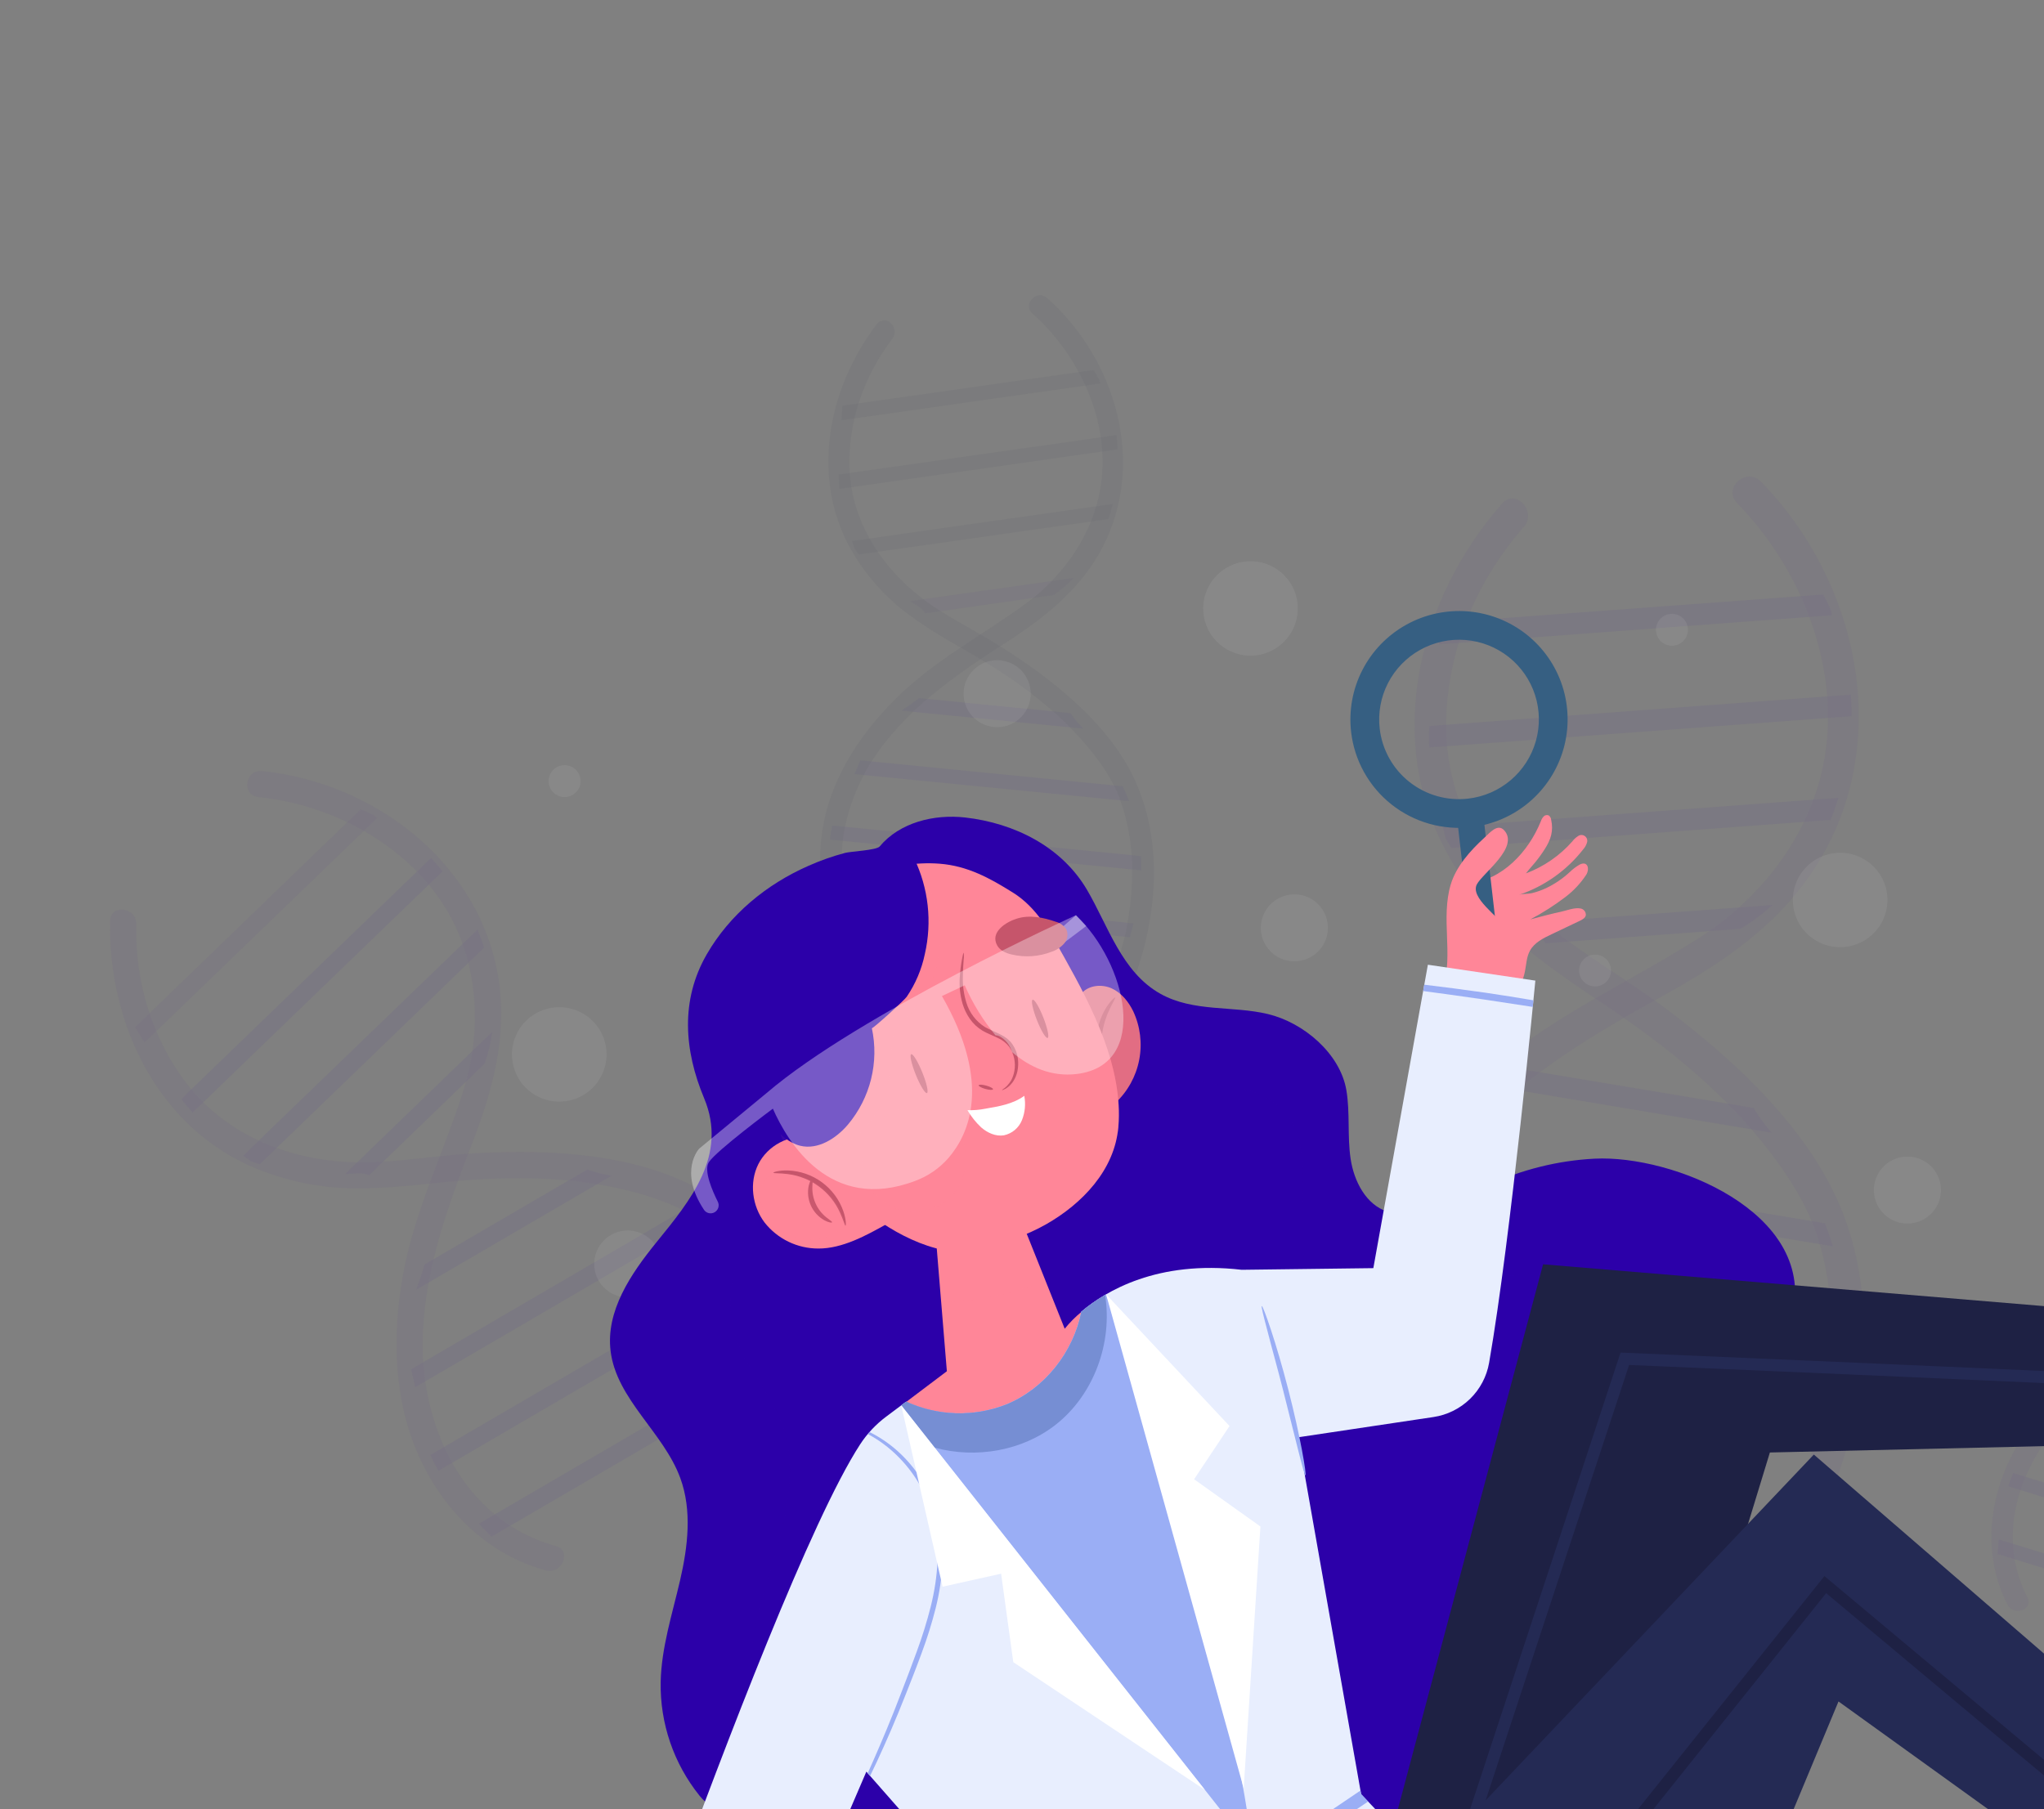 <svg width="750" height="664" viewBox="0 0 750 664" fill="none" xmlns="http://www.w3.org/2000/svg">
<rect x="0" y="0" width="750" height="664" fill="#808080" stroke="none"/>
<g clip-path="url(#clip0_25_651)">
<g style="mix-blend-mode:color-burn" opacity="0.38">
<g style="mix-blend-mode:color-burn" opacity="0.38">
<g style="mix-blend-mode:color-burn" opacity="0.38">
<path d="M137.276 299.242C137.624 299.596 138.008 299.913 138.42 300.189L53.017 382.635C51.873 380.753 50.719 378.874 49.536 377.014L132.36 297.004C134.03 297.696 135.657 298.4 137.276 299.242Z" fill="#4C248E"/>
</g>
<g style="mix-blend-mode:color-burn" opacity="0.38">
<path d="M158.15 314.893C159.628 316.458 161.051 318.079 162.422 319.755L70.686 408.308C70.103 407.667 69.52 407.025 68.963 406.354C68.128 405.369 67.288 404.363 66.533 403.335L158.15 314.893Z" fill="#2C00A9"/>
</g>
<g style="mix-blend-mode:color-burn" opacity="0.38">
<path d="M175.211 341.151C176.115 343.333 176.924 345.544 177.639 347.784L95.266 427.309L93.712 426.791C93.147 426.6 92.597 426.382 92.038 426.168L89.212 424.144L175.211 341.151Z" fill="#2C00A9"/>
</g>
<g style="mix-blend-mode:color-burn" opacity="0.38">
<path d="M180.638 378.664C180.105 382.64 179.172 386.551 177.853 390.34L135.417 431.344C134.135 430.748 132.718 430.499 131.308 430.621C129.747 430.72 128.173 430.811 126.604 430.879L180.638 378.664Z" fill="#2C00A9"/>
</g>
<g style="mix-blend-mode:color-burn" opacity="0.38">
<path d="M155.754 464.075L215.502 429.226C218.4 430.237 221.38 430.994 224.409 431.489L152.728 473.32C153.84 470.184 154.916 467.172 155.754 464.075Z" fill="#2C00A9"/>
</g>
<g style="mix-blend-mode:color-burn" opacity="0.38">
<path d="M151.782 506.522C151.432 505.214 151.15 503.865 150.829 502.538L254.285 442.13C256.42 443.336 258.521 444.6 260.588 445.923L152.32 509.125C152.153 508.247 151.981 507.392 151.782 506.522Z" fill="#2C00A9"/>
</g>
<g style="mix-blend-mode:color-burn" opacity="0.38">
<path d="M157.909 533.989L279.671 462.943C281.015 464.635 282.303 466.375 283.536 468.164L160.845 539.79C159.766 537.909 158.786 535.972 157.909 533.989Z" fill="#2C00A9"/>
</g>
<g style="mix-blend-mode:color-burn" opacity="0.38">
<path d="M175.722 559.179L294.92 489.641C295.745 491.699 296.518 493.772 297.214 495.774L180.297 563.982C178.744 562.404 177.217 560.796 175.722 559.179Z" fill="#2C00A9"/>
</g>
<g style="mix-blend-mode:color-burn" opacity="0.38">
<path d="M96.06 282.967C137.846 287.225 176.622 317.147 183.029 359.891C186.183 380.951 180.503 400.914 172.974 420.369C164.307 442.693 156.254 464.876 155.168 489.032C153.664 522.407 169.644 557.97 203.97 567.407C209.972 569.058 206.2 577.945 200.308 576.366C178.737 570.43 162.607 554.294 153.608 534.173C144.459 513.705 143.911 490.442 147.721 468.655C151.864 445.001 162.456 423.768 169.767 401.112C175.871 382.221 176.038 361.285 168.377 342.834C156.274 313.812 125.172 295.613 94.769 292.511C88.575 291.891 89.887 282.342 96.06 282.967Z" fill="#4C248E"/>
</g>
<g style="mix-blend-mode:color-burn" opacity="0.38">
<path d="M50.002 339.085C49.438 360.458 55.98 381.932 69.344 398.741C83.294 416.247 104.805 425.072 126.791 426.418C138.395 427.115 149.988 425.513 161.462 424.319C172.683 423.121 183.967 422.613 195.25 422.799C216.436 423.209 239.636 426.532 258.222 437.348C287.836 454.681 306.191 488.627 312.602 521.545C313.791 527.643 304.266 528.782 303.019 522.722C299.169 503.111 290.885 484.639 278.798 468.716C272.77 460.766 265.514 453.823 257.302 448.148C248.71 442.245 238.841 438.906 228.785 436.528C206.605 431.302 183.718 431.702 161.199 434.032C149.749 435.231 138.347 436.44 126.823 436.04C115.747 435.592 104.835 433.237 94.565 429.081C58.108 414.459 39.455 375.567 40.438 337.864C40.601 331.654 50.148 332.982 49.995 339.144L50.002 339.085Z" fill="#4C248E"/>
</g>
<g style="mix-blend-mode:color-burn" opacity="0.38">
<path d="M671.856 224.02C671.908 224.62 672.017 225.212 672.182 225.791L527.948 236.492C528.375 233.825 528.738 231.175 529.077 228.519L668.999 218.175C670.017 220.057 670.988 222.019 671.856 224.02Z" fill="#2C00A9"/>
</g>
<g style="mix-blend-mode:color-burn" opacity="0.38">
<path d="M679.154 254.923C679.32 257.545 679.417 260.164 679.37 262.843L524.431 274.327C524.376 273.271 524.345 272.219 524.347 271.159C524.337 269.589 524.373 268.018 524.43 266.441L679.154 254.923Z" fill="#2C00A9"/>
</g>
<g style="mix-blend-mode:color-burn" opacity="0.38">
<path d="M674.608 292.794C673.746 295.544 672.782 298.253 671.699 300.902L532.547 311.222C532.193 310.667 531.836 310.102 531.503 309.542C531.17 308.981 530.776 308.278 530.426 307.653L529.401 303.574L674.608 292.794Z" fill="#2C00A9"/>
</g>
<g style="mix-blend-mode:color-burn" opacity="0.38">
<path d="M650.382 332.132C646.788 335.433 642.867 338.363 638.682 340.875L567.035 346.191C566.302 344.633 565.176 343.293 563.767 342.303C562.229 341.195 560.695 340.056 559.163 338.886L650.382 332.132Z" fill="#2C00A9"/>
</g>
<g style="mix-blend-mode:color-burn" opacity="0.38">
<path d="M560.397 392.749L643.489 406.625C645.395 409.84 647.588 412.877 650.041 415.697L550.365 399.027C553.761 397 557.198 394.997 560.397 392.749Z" fill="#2C00A9"/>
</g>
<g style="mix-blend-mode:color-burn" opacity="0.38">
<path d="M523.529 429.388C524.275 427.912 525.016 426.414 525.756 424.917L669.64 448.956C670.697 451.75 671.682 454.575 672.569 457.415L521.972 432.267C522.486 431.332 523.048 430.361 523.529 429.388Z" fill="#2C00A9"/>
</g>
<g style="mix-blend-mode:color-burn" opacity="0.38">
<path d="M507.815 459.881L677.147 488.18C677.083 490.795 676.923 493.437 676.669 496.069L506.047 467.558C506.498 464.969 507.089 462.407 507.815 459.881Z" fill="#2C00A9"/>
</g>
<g style="mix-blend-mode:color-burn" opacity="0.38">
<path d="M504.778 497.337L670.511 525.027C669.675 527.531 668.785 530.048 667.863 532.575L505.306 505.401C505.08 502.726 504.918 500.034 504.778 497.337Z" fill="#2C00A9"/>
</g>
<g style="mix-blend-mode:color-burn" opacity="0.38">
<path d="M646.064 176.681C681.781 213.212 694.671 271.417 667.262 316.429C653.795 338.603 632.868 352.884 610.621 365.216C585.094 379.373 560.221 393.879 540.343 415.651C512.873 445.738 500.029 491.417 524.759 527.04C529.074 533.258 518.621 538.646 514.364 532.515C498.831 510.168 496.392 482.488 503.663 456.742C511.097 430.417 528.738 408.219 549.299 390.788C571.643 371.91 598.2 360.236 622.685 344.705C643.186 331.736 659.673 312.308 666.891 289.05C678.239 252.444 663.383 211.19 637.367 184.618C632.068 179.2 640.749 171.289 646.043 176.686L646.064 176.681Z" fill="#4C248E"/>
</g>
<g style="mix-blend-mode:color-burn" opacity="0.38">
<path d="M559.138 193.362C541.922 212.928 531.252 238.171 530.645 264.285C529.958 291.549 543.235 316.553 562.725 334.923C572.987 344.585 585.126 352.136 596.786 359.988C608.217 367.603 619.166 375.917 629.568 384.882C649.058 401.759 668.197 422.947 677.079 447.533C691.28 486.809 681.861 532.916 662.211 568.748C658.576 575.421 648.705 569.005 652.336 562.402C664.047 541.036 670.726 517.29 671.865 492.969C672.453 480.812 671.092 468.641 667.834 456.917C664.424 444.701 657.822 433.91 650.261 423.844C633.602 401.684 611.893 384.239 589.009 368.887C577.374 361.086 565.774 353.333 555.302 343.99C545.276 334.92 536.899 324.186 530.542 312.261C507.854 270.199 520.817 219.256 551.186 184.779C556.194 179.095 564.075 187.799 559.12 193.424L559.138 193.362Z" fill="#4C248E"/>
</g>
<g style="mix-blend-mode:color-burn" opacity="0.38">
<path d="M403.422 139.566C403.487 139.958 403.59 140.343 403.73 140.715L308.724 154.216C308.877 152.443 309.03 150.715 309.123 148.889L401.26 135.803C402.013 136.992 402.745 138.277 403.422 139.566Z" fill="#1E2144"/>
</g>
<g style="mix-blend-mode:color-burn" opacity="0.38">
<path d="M409.626 159.695C409.85 161.425 410.017 163.158 410.107 164.9L308.051 179.402C307.978 178.703 307.905 178.005 307.854 177.3C307.78 176.26 307.742 175.222 307.701 174.173L409.626 159.695Z" fill="#1E2144"/>
</g>
<g style="mix-blend-mode:color-burn" opacity="0.38">
<path d="M408.302 184.964C407.863 186.822 407.343 188.656 406.739 190.466L315.096 203.477C314.841 203.123 314.576 202.773 314.329 202.406C314.083 202.039 313.797 201.614 313.539 201.204C313.247 200.325 312.965 199.443 312.68 198.551L408.302 184.964Z" fill="#1E2144"/>
</g>
<g style="mix-blend-mode:color-burn" opacity="0.38">
<path d="M394.022 212.075C391.783 214.421 389.312 216.534 386.646 218.382L339.431 225.096C338.878 224.095 338.071 223.258 337.09 222.669C336.02 221.998 334.958 221.314 333.9 220.606L394.022 212.075Z" fill="#4C248E"/>
</g>
<g style="mix-blend-mode:color-burn" opacity="0.38">
<path d="M337.159 256.203L392.784 261.7C394.189 263.735 395.767 265.646 397.5 267.411L330.77 260.822C332.957 259.312 335.142 257.838 337.159 256.203Z" fill="#2C00A9"/>
</g>
<g style="mix-blend-mode:color-burn" opacity="0.38">
<path d="M314.39 282.101L315.662 279.048L411.994 288.567C412.817 290.36 413.587 292.182 414.304 294.034L313.452 284.096C313.807 283.42 314.112 282.768 314.39 282.101Z" fill="#2C00A9"/>
</g>
<g style="mix-blend-mode:color-burn" opacity="0.38">
<path d="M305.347 302.976L418.698 314.181C418.774 315.916 418.787 317.667 418.744 319.423L304.514 308.135C304.701 306.402 304.979 304.68 305.347 302.976Z" fill="#2C00A9"/>
</g>
<g style="mix-blend-mode:color-burn" opacity="0.38">
<path d="M305.018 327.911L415.949 338.863C415.519 340.581 415.05 342.284 414.543 343.97L305.704 333.243C305.453 331.452 305.221 329.691 305.018 327.911Z" fill="#2C00A9"/>
</g>
<g style="mix-blend-mode:color-burn" opacity="0.38">
<path d="M384.214 109.382C409.503 131.965 420.632 169.921 404.498 200.937C396.559 216.217 383.355 226.593 369.184 235.747C352.908 246.251 337.099 256.96 324.904 272.252C308.065 293.393 301.614 324.241 319.558 346.683C322.699 350.606 315.982 354.64 312.916 350.742C301.644 336.667 298.769 318.438 302.445 301.053C306.204 283.337 316.895 267.845 329.739 255.399C343.689 241.883 360.708 233.003 376.249 221.636C389.211 212.145 399.302 198.545 403.038 182.83C408.966 158.083 397.262 131.449 378.828 115.019C375.076 111.671 380.475 106.041 384.171 109.393L384.214 109.382Z" fill="#1E2144"/>
</g>
<g style="mix-blend-mode:color-burn" opacity="0.38">
<path d="M327.433 124.289C316.905 138.005 310.971 155.187 311.728 172.501C312.516 190.526 322.4 206.534 336.126 217.832C343.343 223.763 351.722 228.23 359.785 232.885C367.69 237.418 375.307 242.434 382.591 247.905C396.244 258.208 409.864 271.37 416.838 287.258C428.002 312.645 423.824 343.58 412.401 368.147C410.285 372.692 403.472 368.91 405.58 364.379C412.383 349.715 415.745 333.698 415.409 317.547C415.257 309.487 413.819 301.505 411.151 293.899C408.341 285.967 403.491 279.118 398.04 272.794C386.033 258.916 370.916 248.264 355.033 239.139C346.932 234.472 338.966 229.882 331.61 224.16C324.57 218.605 318.548 211.874 313.812 204.265C296.926 177.425 303.219 143.131 321.774 118.933C324.838 114.943 330.445 120.359 327.403 124.262L327.433 124.289Z" fill="#1E2144"/>
</g>
<g style="mix-blend-mode:color-burn" opacity="0.38">
<path d="M751.725 521.969L753.573 519.194C784.443 528.672 815.271 538.164 846.058 547.672C846.504 549.592 846.9 551.538 847.228 553.49L750.461 523.686C750.891 523.115 751.296 522.539 751.725 521.969Z" fill="#2C00A9"/>
</g>
<g style="mix-blend-mode:color-burn" opacity="0.38">
<path d="M738.688 540.597L847.527 574.118C847.227 575.84 846.891 577.556 846.52 579.266L736.891 545.478C737.406 543.821 738.006 542.192 738.688 540.597Z" fill="#2C00A9"/>
</g>
<g style="mix-blend-mode:color-burn" opacity="0.38">
<path d="M733.391 564.971L839.901 597.771C839.183 599.354 838.332 600.949 837.499 602.483L732.973 570.314C733.123 568.53 733.255 566.808 733.391 564.971Z" fill="#2C00A9"/>
</g>
<g style="mix-blend-mode:color-burn" opacity="0.38">
<path d="M854.585 366.531C874.857 393.695 878.147 433.159 856.204 460.306C845.371 473.694 830.358 481.239 814.643 487.399C796.624 494.506 778.977 501.81 763.985 514.375C743.27 531.745 730.796 560.697 743.902 586.259C746.238 590.716 738.829 593.317 736.625 588.927C728.391 572.898 729.201 554.445 736.284 538.141C743.495 521.507 757.054 508.448 772.131 498.801C788.492 488.319 806.937 483.013 824.429 474.963C839.033 468.235 851.617 456.908 858.422 442.251C869.104 419.182 862.98 390.746 848.228 370.97C845.219 366.943 851.665 362.492 854.628 366.519L854.585 366.531Z" fill="#4C248E"/>
</g>
<g style="mix-blend-mode:color-burn" opacity="0.38">
<path d="M796.01 369.837C782.769 381.187 773.922 396.804 771.004 413.977C768.184 431.829 774.679 449.464 785.864 463.255C791.758 470.508 799.071 476.538 806.046 482.715C812.879 488.73 819.331 495.162 825.364 501.975C836.689 514.794 847.404 530.409 851.068 547.366C856.937 574.469 846.674 603.957 830.592 625.795C827.609 629.831 821.684 624.763 824.67 620.737C834.262 607.722 840.751 592.694 843.644 576.8C845.102 568.871 845.284 560.762 844.184 552.778C843.022 544.439 839.63 536.766 835.552 529.47C826.488 513.413 813.766 500.022 800.108 487.908C793.16 481.792 786.223 475.673 780.152 468.569C774.36 461.727 769.799 453.933 766.673 445.534C755.492 415.866 768.49 383.502 791.494 363.468C795.281 360.174 799.696 366.593 795.946 369.855L796.01 369.837Z" fill="#4C248E"/>
</g>
</g>
</g>
<g style="mix-blend-mode:overlay" opacity="0.26">
<g style="mix-blend-mode:overlay" opacity="0.26">
<path d="M679.686 347.029C670.426 349.51 660.911 344.028 658.434 334.784C655.957 325.541 661.456 316.035 670.717 313.554C679.977 311.073 689.492 316.555 691.969 325.799C694.445 335.043 688.946 344.548 679.686 347.029Z" fill="white"/>
</g>
<g style="mix-blend-mode:overlay" opacity="0.26">
<path d="M463.328 240.039C454.068 242.521 444.553 237.038 442.076 227.795C439.6 218.551 445.099 209.046 454.359 206.564C463.619 204.083 473.134 209.565 475.611 218.809C478.087 228.053 472.589 237.558 463.328 240.039Z" fill="white"/>
</g>
<g style="mix-blend-mode:overlay" opacity="0.26">
<path d="M611.953 225.483C613.073 225.181 614.258 225.217 615.358 225.587C616.458 225.957 617.422 226.645 618.13 227.563C618.837 228.481 619.256 229.588 619.333 230.745C619.409 231.901 619.141 233.055 618.561 234.059C617.981 235.064 617.116 235.874 616.075 236.388C615.034 236.901 613.864 237.096 612.714 236.945C611.563 236.795 610.483 236.307 609.61 235.544C608.738 234.78 608.112 233.775 607.812 232.656C607.41 231.157 607.621 229.56 608.397 228.216C609.173 226.871 610.452 225.888 611.953 225.483Z" fill="white"/>
</g>
<g style="mix-blend-mode:overlay" opacity="0.26">
<path d="M583.76 350.531C584.878 350.231 586.061 350.269 587.157 350.64C588.254 351.012 589.215 351.699 589.92 352.616C590.624 353.533 591.04 354.639 591.116 355.792C591.191 356.946 590.922 358.097 590.342 359.098C589.763 360.1 588.899 360.908 587.86 361.42C586.821 361.932 585.654 362.125 584.506 361.974C583.358 361.824 582.28 361.337 581.41 360.575C580.54 359.813 579.915 358.81 579.616 357.693C579.215 356.196 579.426 354.6 580.203 353.256C580.98 351.913 582.259 350.933 583.76 350.531Z" fill="white"/>
</g>
<g style="mix-blend-mode:overlay" opacity="0.26">
<path d="M478.12 352.384C471.555 354.143 464.808 350.256 463.052 343.702C461.296 337.148 465.195 330.409 471.761 328.65C478.326 326.89 485.073 330.777 486.829 337.331C488.585 343.885 484.686 350.625 478.12 352.384Z" fill="white"/>
</g>
<g style="mix-blend-mode:overlay" opacity="0.26">
<path d="M700.394 449.03C693.603 449.316 687.871 444.051 687.59 437.271C687.31 430.491 692.587 424.763 699.378 424.477C706.169 424.191 711.901 429.455 712.182 436.235C712.462 443.015 707.184 448.744 700.394 449.03Z" fill="white"/>
</g>
<g style="mix-blend-mode:overlay" opacity="0.26">
<path d="M209.691 403.703C200.431 406.185 190.916 400.702 188.439 391.459C185.962 382.215 191.461 372.71 200.722 370.228C209.982 367.747 219.497 373.229 221.973 382.473C224.45 391.717 218.951 401.222 209.691 403.703Z" fill="white"/>
</g>
<g style="mix-blend-mode:overlay" opacity="0.26">
<path d="M205.656 281.011C206.777 280.711 207.963 280.749 209.061 281.121C210.16 281.494 211.124 282.183 211.829 283.103C212.535 284.022 212.952 285.13 213.026 286.287C213.101 287.443 212.83 288.596 212.248 289.599C211.667 290.603 210.8 291.412 209.758 291.923C208.716 292.435 207.546 292.627 206.395 292.475C205.245 292.322 204.166 291.833 203.295 291.067C202.424 290.302 201.8 289.296 201.502 288.176C201.303 287.434 201.253 286.659 201.354 285.897C201.455 285.135 201.706 284.4 202.092 283.735C202.477 283.069 202.991 282.486 203.603 282.019C204.214 281.551 204.912 281.209 205.656 281.011Z" fill="white"/>
</g>
<g style="mix-blend-mode:overlay" opacity="0.26">
<path d="M306.093 423.742C304.477 420.947 305.438 417.371 308.239 415.755C311.04 414.138 314.621 415.094 316.237 417.89C317.853 420.685 316.892 424.261 314.091 425.877C311.29 427.493 307.71 426.537 306.093 423.742Z" fill="white"/>
</g>
<g style="mix-blend-mode:overlay" opacity="0.26">
<path d="M367.117 266.808C360.355 267.497 354.318 262.584 353.633 255.833C352.948 249.082 357.874 243.05 364.636 242.36C371.398 241.67 377.435 246.584 378.12 253.335C378.805 260.086 373.878 266.118 367.117 266.808Z" fill="white"/>
</g>
<g style="mix-blend-mode:overlay" opacity="0.26">
<path d="M223.501 474.081C217.851 470.327 216.322 462.707 220.088 457.062C223.853 451.417 231.486 449.884 237.136 453.638C242.787 457.393 244.315 465.013 240.55 470.658C236.785 476.303 229.152 477.836 223.501 474.081Z" fill="white"/>
</g>
</g>
<path d="M538.859 324.256C551.276 322.958 560.845 312.564 565.336 301.502C565.554 300.828 565.908 300.205 566.376 299.673C566.613 299.411 566.929 299.231 567.275 299.161C567.622 299.09 567.983 299.133 568.303 299.282C568.539 299.463 568.736 299.689 568.882 299.948C569.028 300.207 569.12 300.492 569.152 300.787C570.084 304.948 569.047 308.109 566.839 311.585C565.721 313.343 564.496 315.03 563.169 316.637C562.073 317.956 560.934 319.162 559.908 320.531C566.48 318.065 572.341 314.016 576.97 308.745C577.522 308.011 578.2 307.382 578.972 306.886C579.34 306.603 579.79 306.447 580.254 306.442C580.718 306.437 581.171 306.582 581.544 306.856C581.918 307.13 582.192 307.519 582.326 307.962C582.459 308.406 582.444 308.881 582.284 309.315C582.013 310.177 581.565 310.972 580.969 311.651C574.91 319.438 566.687 325.27 557.328 328.414C558.756 327.951 560.608 328.127 562.124 327.778C563.918 327.335 565.665 326.718 567.339 325.936C570.477 324.431 573.372 322.465 575.926 320.102C577.035 319.014 578.279 318.071 579.627 317.298C582.655 315.815 583.337 318.914 582.04 321.017C580.013 324.103 577.481 326.827 574.551 329.076C570.449 332.204 566.099 334.993 561.544 337.416C565.315 336.406 569.096 335.392 572.919 334.573C574.963 334.105 577.74 333.008 579.854 333.399C580.443 333.475 580.981 333.772 581.358 334.23C581.735 334.688 581.923 335.272 581.885 335.864C581.693 336.895 580.627 337.477 579.677 337.937L569.257 342.894C566.218 344.335 562.997 345.951 561.387 348.889C560.135 351.162 560.048 353.864 559.563 356.399C558.901 359.76 557.496 362.932 555.452 365.684C554.698 366.706 553.243 367.666 552.753 368.823C552.112 370.306 552.691 372.851 553.09 374.34" fill="#FF8698"/>
<path d="M495.759 268.607C494.861 260.789 496.305 252.879 499.909 245.877C503.513 238.875 509.114 233.095 516.005 229.269C522.896 225.442 530.767 223.741 538.622 224.38C546.477 225.019 553.964 227.97 560.136 232.859C566.308 237.748 570.888 244.356 573.297 251.847C575.705 259.339 575.834 267.377 573.667 274.945C571.5 282.513 567.135 289.272 561.123 294.367C555.111 299.462 547.723 302.663 539.892 303.567C534.693 304.167 529.427 303.739 524.395 302.306C519.363 300.874 514.664 298.466 510.566 295.22C506.467 291.974 503.05 287.952 500.51 283.386C497.969 278.82 496.355 273.798 495.759 268.607ZM538.685 293.097C544.443 292.434 549.876 290.082 554.298 286.337C558.719 282.592 561.93 277.622 563.524 272.058C565.118 266.493 565.024 260.582 563.253 255.074C561.483 249.566 558.116 244.707 553.577 241.112C549.039 237.517 543.534 235.348 537.758 234.878C531.982 234.409 526.195 235.66 521.128 238.475C516.062 241.289 511.944 245.54 509.295 250.689C506.647 255.839 505.586 261.655 506.248 267.403C507.136 275.107 511.051 282.142 517.133 286.96C523.216 291.778 530.968 293.985 538.685 293.097Z" fill="#365F82"/>
<path d="M548.044 374.598C549.322 374.452 550.49 373.805 551.291 372.799C552.092 371.794 552.461 370.512 552.316 369.236L544.546 301.59C544.477 300.958 544.283 300.345 543.975 299.787C543.667 299.23 543.252 298.739 542.753 298.343C542.254 297.947 541.682 297.653 541.068 297.48C540.455 297.306 539.813 297.255 539.18 297.33C538.547 297.401 537.935 297.595 537.378 297.903C536.82 298.21 536.329 298.624 535.932 299.121C535.535 299.618 535.24 300.188 535.064 300.799C534.887 301.41 534.833 302.049 534.905 302.681L542.684 370.359C542.832 371.631 543.479 372.792 544.484 373.586C545.489 374.381 546.77 374.745 548.044 374.598Z" fill="#365F82"/>
<path d="M529.606 362.329C531.405 356.262 531.184 349.813 530.945 343.507C530.705 337.2 530.492 330.738 532.294 324.682C534.258 318.035 539.516 312.136 544.537 307.565C546.63 305.659 549.544 302.006 551.992 304.793C557.459 311.009 544.064 320.457 541.913 324.532C539.324 329.443 549.747 336.257 552.19 340.219C554.35 343.854 555.721 347.903 556.213 352.102C556.705 356.301 556.307 360.558 555.046 364.596" fill="#FF8698"/>
<path d="M412.228 705.869C401.329 722.546 385.496 736.875 366.172 741.836C346.847 746.798 324.049 740.586 313.033 724.015C306.583 714.346 304.595 702.239 298.573 692.25C293.659 684.096 286.31 677.847 278.394 672.72C271.422 668.217 261.925 665.496 256.705 659.054C247.197 647.234 242.143 632.457 242.421 617.293C242.686 604.605 246.684 592.341 249.544 579.961C252.403 567.581 253.987 554.358 249.618 542.445C243.477 525.661 226.235 513.596 224.047 495.844C222.239 481.17 231.415 467.565 240.781 456.029C253.421 440.481 267.102 423.959 258.357 403.041C251.029 385.492 249.602 367.126 259.318 350.254C267.758 335.603 281.26 324.509 296.666 317.748C301.002 315.82 305.484 314.238 310.069 313.017C312.2 312.446 321.574 312.066 322.771 310.651C330.159 301.833 342.695 298.725 354.176 300.025C372.268 302.095 389.515 310.729 398.806 326.486C406.618 339.745 411.555 356.806 425.87 364.766C438.006 371.498 452.233 369.031 465.279 372.168C478.325 375.306 491.776 386.643 494.033 400.182C495.41 408.43 494.34 416.923 495.562 425.189C496.783 433.455 501.185 442.168 509.157 444.693C515.247 446.629 522.776 446.093 529.005 444.242C534.917 442.487 540.379 437.604 546.023 434.975C558.3 429.236 571.574 425.927 585.108 425.231C613.815 423.796 665.715 444.834 657.883 481.819C654.367 498.524 637.186 507.948 625.291 520.185C610.35 535.585 603.02 558.509 607.822 579.412C610.187 589.686 615.31 599.858 613.418 610.224C609.449 631.802 578.096 640.659 575.661 662.51C574.415 673.626 581.427 685.39 576.857 695.606C574.213 701.546 568.252 705.252 562.423 708.125C534.416 721.782 502.307 724.464 472.436 715.642" fill="#2C00A9"/>
<g style="mix-blend-mode:multiply" opacity="0.25">
<g style="mix-blend-mode:multiply" opacity="0.25">
<path d="M427.824 644.34C419.487 639.816 412.475 633.202 407.477 625.15C402.478 617.097 399.666 607.882 399.317 598.411C399.047 587.52 402.082 576.859 403.85 566.117C405.619 555.374 405.945 543.764 400.746 534.204C392.792 519.604 374.548 513.985 363.596 501.488C358.856 495.948 355.643 489.27 354.273 482.111C352.904 474.952 353.424 467.559 355.784 460.659C359.543 450.101 367.733 439.803 364.779 428.992C361.891 418.471 349.634 413.504 338.758 412.84C320.307 411.732 302.024 419.685 289.027 432.581C272.369 449.115 261.005 475.9 273.033 498.036C277.41 506.106 283.411 513.331 286.721 521.892C292.613 537.193 289.102 554.386 284.506 570.126C279.909 585.866 274.21 601.925 275.962 618.221C277.052 628.425 282.577 644.143 291.787 650.052C300.535 655.686 313.538 655.211 323.112 660.772C331.683 665.747 338.99 673.841 340.574 683.629C341.487 689.254 340.472 695.053 341.418 700.715C343.461 712.898 354.898 722.177 367.095 724.106C379.292 726.035 391.891 721.793 402.202 714.938C412.513 708.084 420.934 698.818 429.234 689.653" fill="#2C00A9"/>
</g>
</g>
<g style="mix-blend-mode:multiply" opacity="0.25">
<g style="mix-blend-mode:multiply" opacity="0.25">
<path d="M615.105 529.296C606.824 539.641 597.366 550.404 596.368 563.596C595.389 576.475 602.821 588.445 611.16 598.303C619.498 608.162 629.226 617.237 634.464 629.032C646.068 655.293 631.742 686.325 611.505 706.758L610.187 708.057L503.011 736.775C497.81 734.777 492.852 732.198 488.232 729.087C459.247 709.5 448.302 672.827 439.011 639.131C429.719 605.435 417.702 568.81 387.881 550.576C381.504 546.677 374.22 543.523 370.105 537.286C364.302 528.412 366.893 516.777 367.632 506.196C368.425 493.841 366.42 481.469 361.765 470C357.11 458.53 349.926 448.257 340.746 439.945L337.992 315.473C363.772 309.421 392.825 324.362 402.866 348.797C408.762 363.173 409.518 381.206 422.005 390.397C435.934 400.706 458.214 394.759 470.415 407.058C487.719 424.509 467.767 460.195 486.275 476.434C492.84 482.186 502.464 483.163 511.054 481.557C519.643 479.95 527.623 476.114 535.849 473.192C552.918 467.135 571.128 464.982 589.135 466.892C605.982 468.703 624.985 476.775 628.546 493.304C631.314 506.273 623.385 518.952 615.105 529.296Z" fill="#2C00A9"/>
</g>
</g>
<path d="M566.199 464L757.587 479.972L771.058 530.248L649.418 533.061L609.806 662.707L519.384 714.448L505.813 690.686L566.199 464Z" fill="#1E2144"/>
<path d="M594.621 496.399L596.294 496.464C620.374 497.488 700.493 500.912 763.969 503.792L765.166 508.258C711.838 505.839 643.849 502.903 597.766 500.936L529.303 708.77L526.441 710.403L524.341 709.724L594.621 496.399Z" fill="#242A54"/>
<path d="M347.431 503.243L342.618 444.675L373.375 444.412L390.668 487.646C392.504 485.369 394.571 483.287 396.836 481.434C393.899 496.297 383.363 509.685 369.274 515.478C363.398 517.785 357.118 518.885 350.809 518.711C344.5 518.537 338.293 517.093 332.558 514.465" fill="#FF8698"/>
<path d="M396.772 481.452L397.659 480.713L396.772 481.452Z" fill="#FF8698"/>
<path d="M493.935 739.206C489.419 731.983 484.45 723.877 479.339 715.24C470.035 699.566 461.986 685.163 456.354 674.67C453.54 669.407 451.295 665.119 449.809 662.132C448.939 660.628 448.219 659.042 447.661 657.396C448.736 658.761 449.676 660.227 450.467 661.773C452.467 665.234 454.824 669.313 457.536 674.012C463.473 684.365 471.705 698.64 480.985 714.309C486.206 723.099 491.202 731.391 495.68 738.773L493.935 739.206Z" fill="#9AAEF5"/>
<path d="M525.958 520.052L476.32 527.483L499.437 658.454L559.289 721.695L361.45 774.706L366.45 705.462L317.891 650.193L265.898 771.257L245.742 696.034C266.069 640.441 297.66 557.689 315.599 530.088C318.162 526.155 321.401 522.706 325.166 519.9L332.469 514.432C338.205 517.061 344.415 518.505 350.726 518.678C357.037 518.852 363.319 517.751 369.196 515.442C383.285 509.649 393.832 496.303 396.758 481.398C405.717 473.801 424.714 462.419 455.59 466.01L503.917 465.404L523.928 354.049L563.362 359.883C563.362 359.883 554.472 453.853 546.394 500.147C545.513 505.187 543.065 509.822 539.396 513.395C535.727 516.969 531.026 519.298 525.958 520.052Z" fill="#E8EEFE"/>
<path d="M330.705 515.771L332.48 514.429C338.214 517.057 344.422 518.501 350.731 518.675C357.04 518.849 363.32 517.749 369.196 515.442C383.285 509.649 393.833 496.303 396.758 481.398C399.596 479.005 402.642 476.869 405.86 475.016C417.604 509.172 451.582 611.863 459.604 679.042L330.705 515.771Z" fill="#9AAEF5"/>
<path d="M369.196 515.442C383.285 509.649 393.832 496.303 396.758 481.398C399.488 479.102 402.407 477.039 405.483 475.231C408.317 492.707 401.41 511.802 387.409 522.825C375.154 532.48 358.069 535.405 343.018 531.3L330.725 515.72L332.501 514.378C338.229 517.011 344.431 518.462 350.736 518.645C357.041 518.828 363.32 517.738 369.196 515.442Z" fill="#768ED3"/>
<path d="M478.324 677.024L475.876 672.916L499.203 657.114L499.447 658.451L502.011 661.16L478.324 677.024Z" fill="#9AAEF5"/>
<path d="M479.008 541.476C478.741 541.548 477.807 538.06 476.388 532.422C474.642 525.482 472.842 518.294 470.859 510.425C468.876 502.557 466.839 495.421 465.072 488.487C463.567 482.872 462.721 479.372 462.974 479.293C463.226 479.214 464.539 482.577 466.363 488.106C468.187 493.635 470.491 501.338 472.705 509.942C474.919 518.547 476.637 526.406 477.715 532.135C478.793 537.864 479.253 541.411 479.008 541.476Z" fill="#9AAEF5"/>
<path d="M320.523 645.954C323.622 638.901 327.181 630.494 330.798 620.942C332.627 616.178 334.568 611.191 336.43 605.996C338.398 600.662 340.086 595.23 341.488 589.722C344.296 578.427 345.023 567.12 342.49 557.37C342.373 556.76 342.212 556.16 342.009 555.573L341.437 553.823C341.28 553.238 341.07 552.667 340.882 552.091L340.167 550.448C339.684 549.369 339.247 548.289 338.74 547.251C338.234 546.213 337.691 545.253 337.086 544.275C334.974 540.711 332.418 537.429 329.479 534.506C326.23 531.247 322.517 528.486 318.458 526.313C318.666 526.063 318.873 525.814 319.093 525.573C323.254 527.639 327.076 530.323 330.429 533.534C333.519 536.481 336.213 539.816 338.442 543.456C339.068 544.428 339.598 545.426 340.194 546.497C340.789 547.569 341.2 548.678 341.716 549.793C341.969 550.352 342.211 550.914 342.466 551.484C342.721 552.054 342.873 552.663 343.07 553.271C343.268 553.879 343.473 554.474 343.681 555.079C343.895 555.686 344.061 556.308 344.179 556.94C344.515 558.195 344.769 559.483 345.058 560.774C345.347 562.064 345.414 563.425 345.602 564.765C345.702 565.437 345.758 566.115 345.769 566.795C345.805 567.48 345.829 568.169 345.865 568.855C345.934 570.25 345.928 571.648 345.845 573.043C345.586 578.827 344.742 584.571 343.326 590.187C341.912 595.765 340.195 601.262 338.182 606.655C336.275 611.896 334.297 616.87 332.428 621.611C328.694 631.114 325.008 639.555 321.744 646.55C320.878 648.401 320.047 650.143 319.251 651.777L318.379 650.78C319.064 649.244 319.778 647.635 320.523 645.954Z" fill="#9AAEF5"/>
<path d="M405.86 475.016L451.146 523.355L438.146 542.886L462.485 560.218L456.348 656.323L405.86 475.016Z" fill="white"/>
<path d="M442.13 656.907L371.804 610.012L367.339 577.541L345.863 582.315L330.694 515.774L442.13 656.907Z" fill="white"/>
<g style="mix-blend-mode:multiply" opacity="0.26">
<g style="mix-blend-mode:multiply" opacity="0.26">
<path d="M345.345 477.817L342.618 444.675L373.375 444.412L383.708 470.193C371.228 474.791 358.345 477.718 345.345 477.817Z" fill="#FF8698"/>
</g>
</g>
<path d="M397.018 364.382C399.678 361.527 404.331 361.123 407.902 362.731C411.472 364.339 414.069 367.598 415.796 371.101C418.398 376.675 419.171 382.928 418.006 388.97C416.841 395.012 413.797 400.535 409.308 404.752" fill="#E26D83"/>
<path d="M405.928 395.503C405.715 395.56 404.625 394.176 403.606 391.44C403.032 389.832 402.631 388.166 402.412 386.472C402.156 384.389 402.136 382.284 402.352 380.197C402.607 378.122 403.091 376.082 403.793 374.112C404.38 372.507 405.14 370.97 406.058 369.528C407.681 367.064 409.05 365.911 409.216 366.06C409.382 366.209 408.443 367.692 407.237 370.18C406.536 371.631 405.942 373.131 405.46 374.668C404.899 376.556 404.496 378.486 404.255 380.439C404.059 382.393 404.033 384.36 404.175 386.319C404.301 387.925 404.549 389.52 404.916 391.089C405.538 393.749 406.201 395.372 405.928 395.503Z" fill="#C6556B"/>
<path d="M297.027 417.525C289.567 416.105 281.626 420.512 278.241 427.266C274.856 434.02 275.976 442.632 280.55 448.666C282.892 451.642 285.88 454.046 289.29 455.699C292.699 457.352 296.441 458.21 300.233 458.209C309.088 458.275 317.882 453.388 325.421 449.18" fill="#FF8698"/>
<g style="mix-blend-mode:overlay" opacity="0.35">
<path d="M394.782 335.884L377.302 351.179L380.144 353.734L398.544 339.868L394.782 335.884Z" fill="white"/>
</g>
<path d="M295.649 334.706C309.263 323.513 326.859 315.596 344.79 316.98C355.042 317.789 363.118 322.235 371.594 327.532C380.576 333.103 385.383 342.266 390.551 351.412C400.879 369.844 412.167 391.859 410.342 413.638C409.009 429.415 397.049 441.795 383.865 449.305C376.625 453.433 368.746 455.943 360.837 458.382C346.324 462.852 327.475 452.756 316.811 443.68C302.01 431.052 290.213 415.362 280.371 398.658C266.577 375.343 275.845 351 295.649 334.706Z" fill="#FF8698"/>
<path d="M384.415 380.923C383.753 381.18 381.985 378.246 380.47 374.378C378.954 370.51 378.238 367.158 378.9 366.9C379.562 366.643 381.319 369.58 382.835 373.448C384.351 377.316 385.066 380.669 384.415 380.923Z" fill="#C6556B"/>
<path d="M340.123 401.145C339.474 401.41 337.638 398.392 336.058 394.496C334.477 390.6 333.68 387.155 334.341 386.898C335.003 386.641 336.826 389.651 338.407 393.547C339.987 397.443 340.782 400.877 340.123 401.145Z" fill="#C6556B"/>
<path d="M283.781 430.386C283.724 430.173 285.748 429.46 289.165 429.559C293.649 429.727 297.979 431.237 301.591 433.892C305.204 436.548 307.933 440.226 309.425 444.451C310.529 447.677 310.449 449.807 310.228 449.832C310.006 449.857 309.529 447.865 308.179 444.956C306.468 441.168 303.808 437.884 300.457 435.421C297.105 432.957 293.174 431.397 289.042 430.891C285.914 430.464 283.829 430.692 283.781 430.386Z" fill="#C6556B"/>
<g style="mix-blend-mode:multiply" opacity="0.26">
<g style="mix-blend-mode:multiply" opacity="0.26">
<path d="M335.819 317.378C342.285 325.383 345.567 335.489 345.039 345.765C344.51 356.04 340.209 365.765 332.956 373.079C331.394 374.432 330.017 375.985 328.862 377.698C327.188 380.654 327.303 384.236 327.168 387.612C326.83 395.68 324.749 403.806 320.228 410.499C315.708 417.192 308.554 422.323 300.572 423.47C297.613 424.001 294.565 423.679 291.784 422.543C290.402 421.958 289.184 421.048 288.233 419.889C287.282 418.73 286.627 417.358 286.325 415.891C285.838 412.796 287.307 409.758 288.533 406.876C294.518 392.756 295.537 377.032 291.423 362.268" fill="#FF8698"/>
</g>
</g>
<path d="M305.304 448.587C305.228 448.812 304.046 448.707 302.397 447.793C300.244 446.553 298.537 444.667 297.52 442.402C296.503 440.137 296.228 437.61 296.733 435.178C297.155 433.344 297.862 432.402 298.092 432.535C298.321 432.667 298.121 433.667 298.082 435.398C297.977 437.553 298.381 439.703 299.262 441.672C300.143 443.642 301.476 445.376 303.153 446.736C304.448 447.779 305.404 448.321 305.304 448.587Z" fill="#C6556B"/>
<path d="M359.099 398.294C359.19 397.951 360.451 398.012 361.907 398.419C363.364 398.827 364.462 399.433 364.369 399.766C364.275 400.098 363.017 400.048 361.561 399.64C360.104 399.233 359.006 398.627 359.099 398.294Z" fill="#C6556B"/>
<path d="M365.927 347.035C363.118 342.089 369.171 338.347 373.083 337.14C377.852 335.634 382.907 336.73 387.361 338.272C388.967 338.682 390.359 339.68 391.262 341.067C391.629 341.91 391.753 342.839 391.619 343.749C391.486 344.658 391.1 345.513 390.506 346.216C389.297 347.611 387.737 348.659 385.987 349.25C381.279 351.102 376.117 351.466 371.197 350.296C369.137 349.811 366.971 348.887 365.927 347.035Z" fill="#C6556B"/>
<path d="M332.163 358.316C330.33 352.881 323.527 354.931 320.009 357.014C315.691 359.561 313.132 364.031 311.296 368.386C310.539 369.834 310.345 371.51 310.753 373.091C311.134 373.929 311.742 374.644 312.508 375.156C313.274 375.667 314.169 375.955 315.091 375.986C316.938 376.013 318.76 375.552 320.373 374.65C324.881 372.397 328.592 368.821 331.009 364.404C332.061 362.537 332.838 360.323 332.163 358.316Z" fill="#C6556B"/>
<path d="M361.519 406.9C366.529 406.037 371.725 405.191 375.835 402.164C376.409 405.158 376.113 408.254 374.984 411.088C374.422 412.486 373.526 413.725 372.372 414.696C371.219 415.667 369.844 416.34 368.369 416.656C365.406 417.142 362.337 415.788 359.992 413.726C358.032 411.876 356.346 409.756 354.983 407.432C357.175 407.508 359.368 407.329 361.519 406.9Z" fill="white"/>
<path d="M272.458 360.9C277.796 341.918 294.22 326.815 311.355 317.858C314.807 316.134 318.405 314.716 322.105 313.621C324.59 312.734 327.123 311.986 329.692 311.383C333.566 310.63 333.661 311.368 335.441 315.029C340.686 325.943 342.065 338.315 339.352 350.121C338.185 355.743 335.922 361.081 332.693 365.833C331.76 367.166 320.013 377.824 319.903 377.329C321.237 383.506 321.139 389.907 319.617 396.043C318.095 402.179 315.19 407.888 311.122 412.734C306.782 417.84 300.132 422.084 293.595 420.485C289.589 419.507 286.405 416.53 283.756 413.376C277.821 406.164 273.699 397.639 271.734 388.511C269.768 379.383 270.017 369.916 272.458 360.9Z" fill="#2C00A9"/>
<path d="M367.643 400.096C367.643 400.096 367.784 399.899 368.117 399.65L368.712 399.229L369.455 398.551C370.086 397.903 370.632 397.178 371.081 396.394C371.63 395.333 372.01 394.193 372.208 393.015C372.745 389.954 372.077 386.805 370.344 384.226C369.251 382.79 367.808 381.658 366.152 380.938C364.412 380.071 362.446 379.379 360.512 378.255C358.638 377.134 357.029 375.622 355.796 373.821C354.664 372.173 353.793 370.362 353.215 368.449C352.28 365.25 351.926 361.91 352.17 358.585C352.31 356.383 352.58 354.191 352.98 352.02C353.265 350.485 353.475 349.608 353.594 349.667C353.734 350.469 353.737 351.289 353.604 352.092C353.507 353.645 353.316 355.873 353.297 358.614C353.222 361.796 353.663 364.968 354.604 368.008C355.712 371.672 358.098 374.817 361.329 376.874C363.074 377.888 365.022 378.597 366.859 379.53C367.775 379.974 368.647 380.504 369.463 381.111C369.867 381.425 370.224 381.819 370.598 382.152C370.973 382.485 371.232 382.939 371.541 383.324C372.578 384.857 373.243 386.61 373.484 388.445C373.698 390.02 373.64 391.62 373.312 393.175C373.032 394.454 372.532 395.675 371.836 396.785C371.297 397.608 370.63 398.341 369.86 398.955L368.985 399.566L368.271 399.883C367.881 400.09 367.668 400.147 367.643 400.096Z" fill="#C6556B"/>
<g style="mix-blend-mode:multiply" opacity="0.26">
<path d="M387.862 401.882C387.144 399.263 386.997 396.52 387.43 393.838C387.863 391.157 388.867 388.598 390.374 386.336C391.881 384.073 393.855 382.159 396.165 380.723C398.475 379.286 401.065 378.36 403.763 378.007C408.381 389.534 411.37 401.623 410.369 413.654C410.307 414.32 410.208 414.973 410.109 415.626C405.343 416.593 400.389 415.71 396.255 413.156C392.122 410.602 389.12 406.571 387.862 401.882Z" fill="#FF8698"/>
</g>
<g style="mix-blend-mode:multiply" opacity="0.26">
<path d="M318.362 434.202C313.566 424.806 317.31 413.3 326.726 408.503C336.141 403.706 347.661 407.434 352.457 416.83C357.253 426.227 353.509 437.733 344.094 442.53C334.679 447.327 323.158 443.599 318.362 434.202Z" fill="#FF8698"/>
</g>
<g style="mix-blend-mode:overlay" opacity="0.35">
<path d="M256.529 421.572L281.334 401.101C315.457 371.899 394.782 335.884 394.782 335.884C413.415 353.481 422.037 390.73 395.272 394.129C385.666 395.347 377.65 391.511 371.31 386.087C370.983 384.846 370.401 383.687 369.601 382.683C368.801 381.679 367.802 380.852 366.665 380.254C366.223 380.052 365.744 379.947 365.258 379.947C360.659 374.389 356.867 368.211 353.993 361.596L345.621 365.549C364.086 397.687 355.514 416.316 347.946 425.057C344.651 428.801 340.475 431.667 335.794 433.396C304.503 445.257 288.942 419.053 283.59 406.879C283.59 406.879 262.793 422.322 260.088 426.545C258.129 429.589 261.425 437.117 263.389 441.036C263.725 441.707 263.79 442.482 263.57 443.201C263.351 443.919 262.863 444.526 262.208 444.896C261.566 445.269 260.807 445.384 260.084 445.218C259.361 445.051 258.728 444.617 258.315 444.002C248.863 429.735 256.529 421.572 256.529 421.572Z" fill="white"/>
</g>
<g style="mix-blend-mode:multiply" opacity="0.26">
<g style="mix-blend-mode:multiply" opacity="0.26">
<path d="M310.309 450.095C309.332 444.995 306.722 440.351 302.874 436.861C299.026 433.371 294.146 431.223 288.968 430.74C285.848 430.516 282.361 431.097 280.398 433.526C278.434 435.956 278.647 439.774 279.801 442.804C280.881 445.599 282.616 448.094 284.859 450.083C287.103 452.072 289.791 453.495 292.698 454.235C295.606 454.975 298.649 455.01 301.575 454.337C304.5 453.663 307.222 452.302 309.514 450.365" fill="#FF8698"/>
</g>
</g>
<path d="M665.549 533.822L804.133 653.684L804.734 655.928L741.756 672.803L674.597 624.433L643.497 699.132L462.723 747.57L665.549 533.822Z" fill="#242A54"/>
<path d="M767.194 665.987L670.066 584.685L560.844 721.278L553.664 723.202L669.437 578.414L772.393 664.594L767.194 665.987Z" fill="#1E2144"/>
<path d="M522.593 361.382C529.523 362.191 537.067 363.202 544.944 364.305C551.124 365.214 557.064 366.163 562.662 367.114C562.582 367.895 562.502 368.703 562.421 369.538C556.784 368.655 550.796 367.74 544.568 366.822C536.655 365.671 529.135 364.62 522.176 363.704L522.593 361.382Z" fill="#9AAEF5"/>
</g>
<defs>
<clipPath id="clip0_25_651">
<rect width="789.474" height="644.49" fill="white" transform="matrix(-0.966 0.259 0.259 0.966 762.573 0)"/>
</clipPath>
</defs>
</svg>
